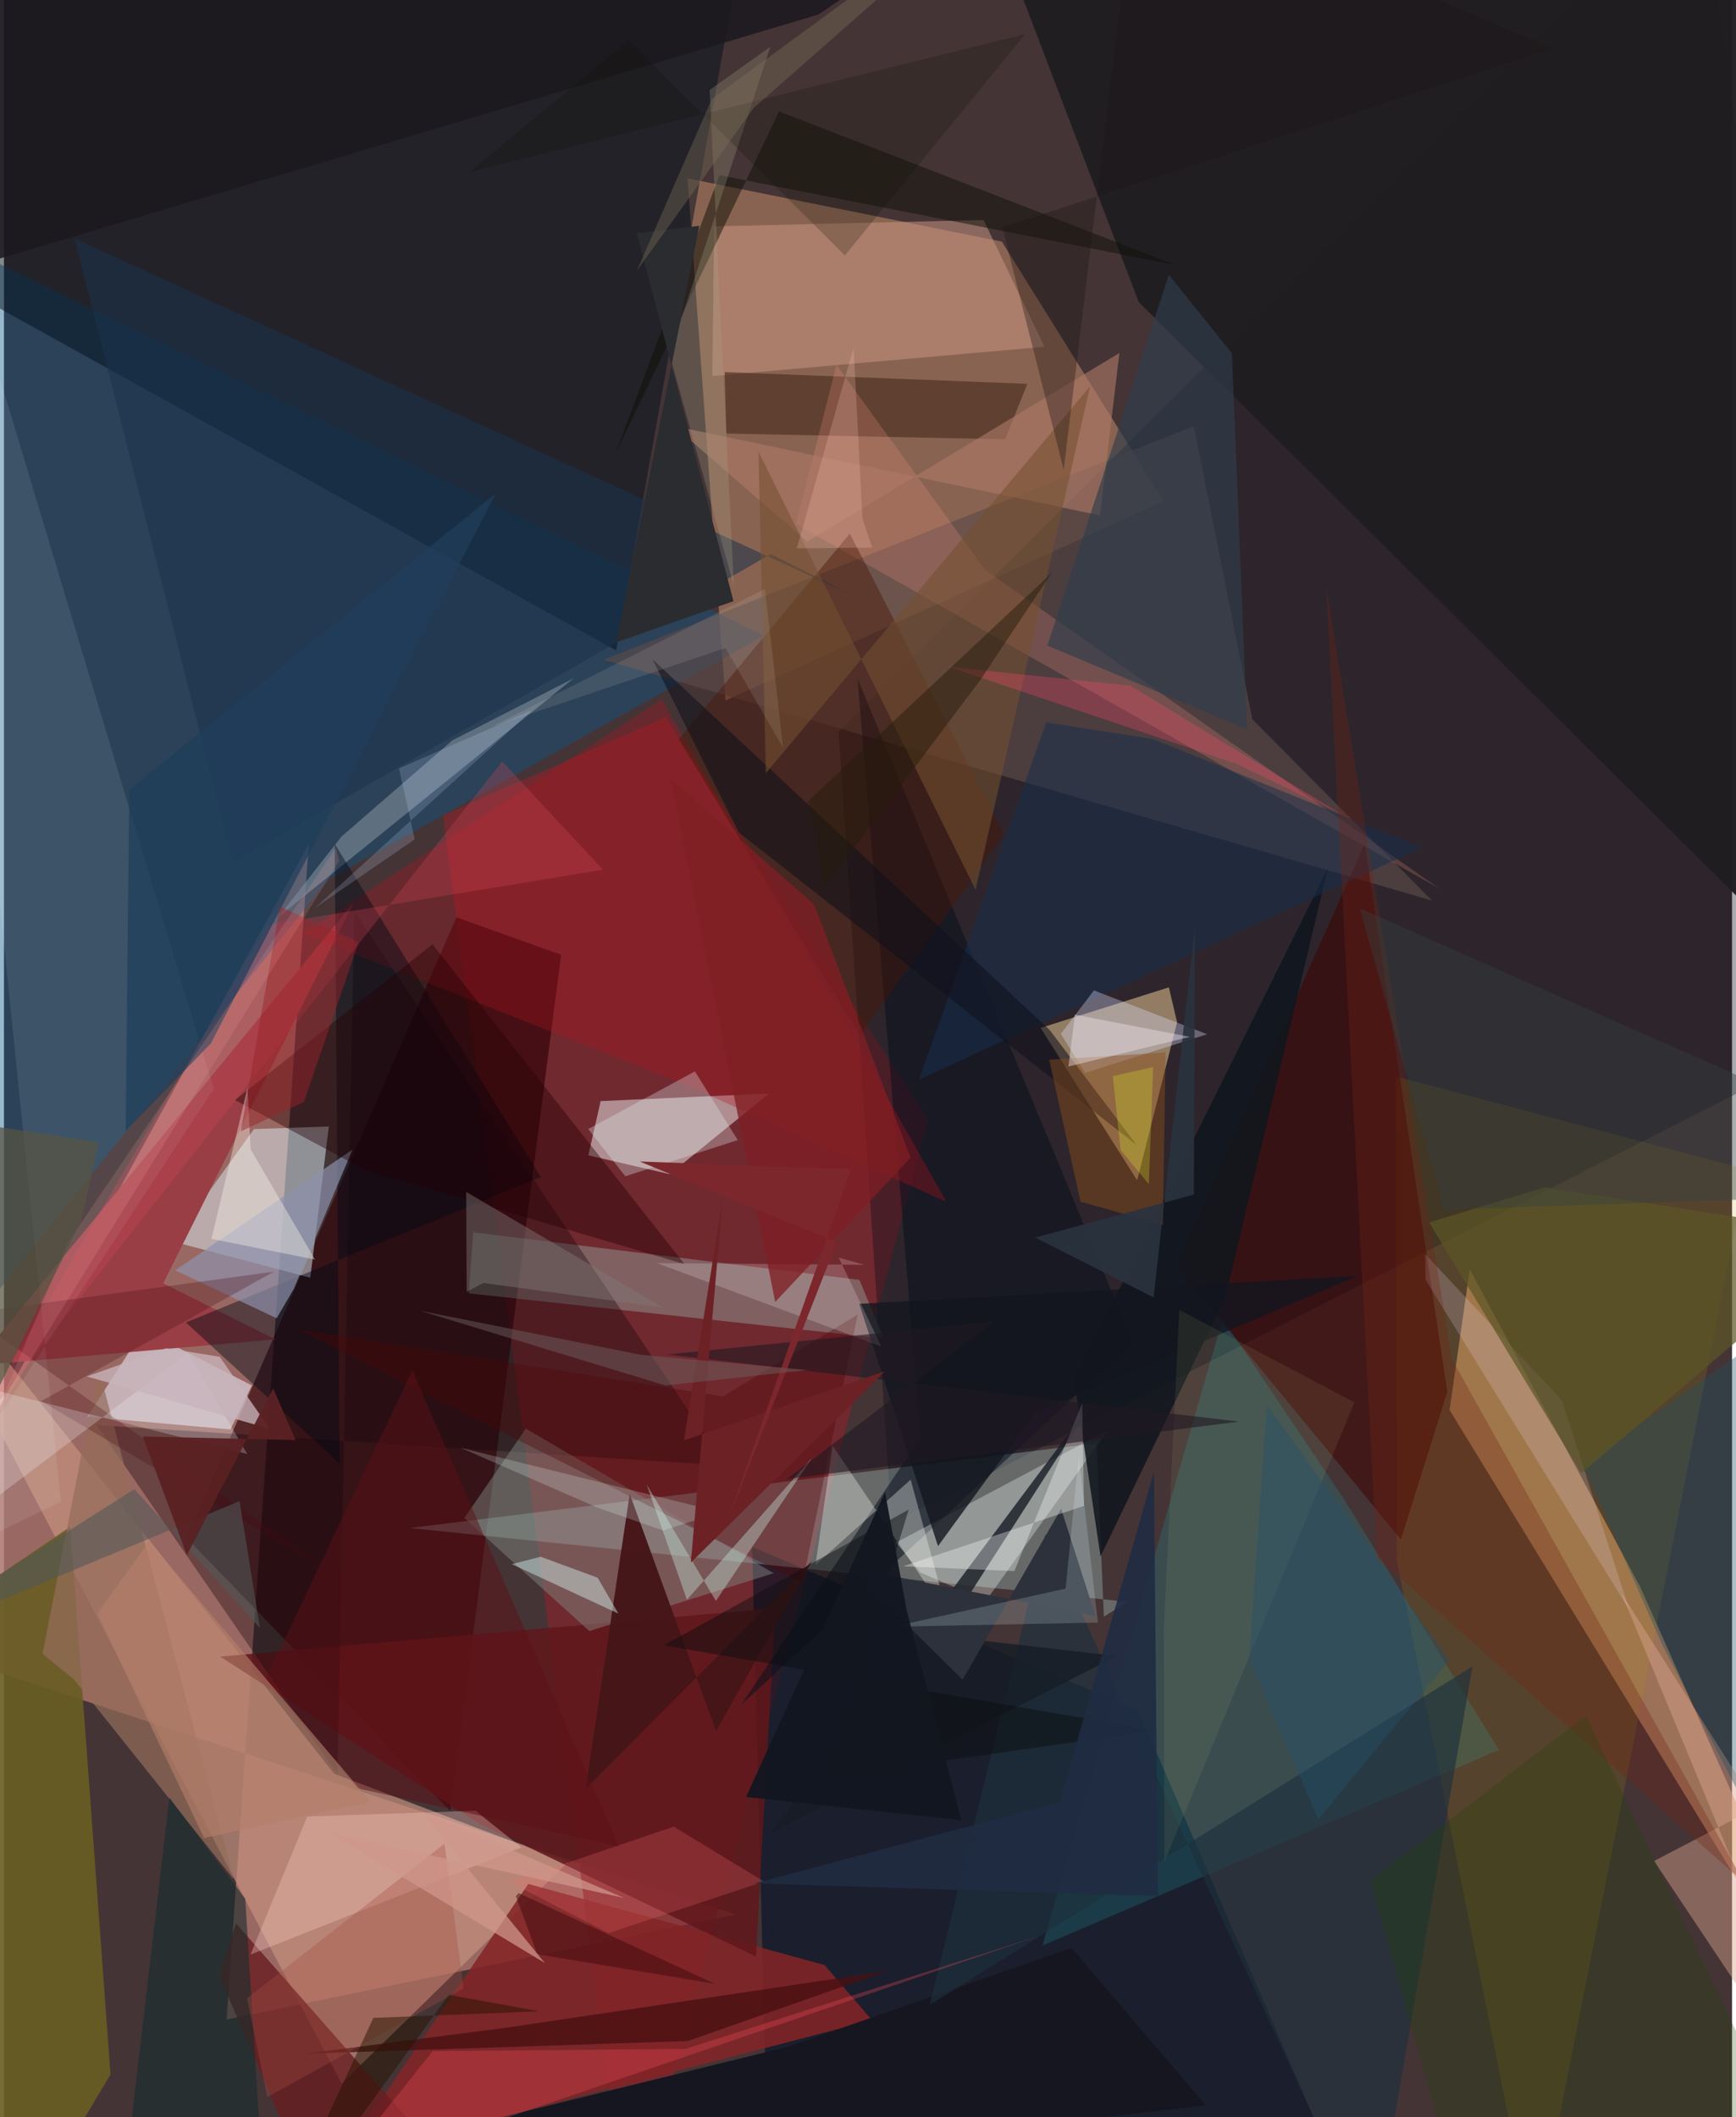 <svg xmlns="http://www.w3.org/2000/svg" width="228" height="278" viewBox="0 0 836 1024"><path fill="#443436" d="M0 0h836v1024H0z"/><path fill="#aa716b" fill-opacity=".847" d="M147.456 408.397L-62 789.419l415.997 136.597-246.289 50.745z"/><path fill="#d99871" fill-opacity=".467" d="M482.721 116.846l-152.015-30.58 18.339 252.54L561.028 242.4z"/><path fill="#82262c" fill-opacity=".706" d="M320.073 346.897L447.078 541.53 302.276 1086l-89.892-691.683z"/><path fill="#dda072" fill-opacity=".565" d="M791.519 767.424l-82.41-153.505-9.772 68.033L898 1006.756z"/><path fill="#000b17" fill-opacity=".341" d="M820.754-62L898 498.547 429.487 736.856l-25.716-382.935z"/><path fill="#0a5588" fill-opacity=".424" d="M367.655 307.423l-404.884-196.8L-62 697.972l219.215-272.795z"/><path fill="#2d0006" fill-opacity=".627" d="M88.325 743.813L218.9 443.658l50.648 18.147L215.9 875.874z"/><path fill="#001025" fill-opacity=".596" d="M361.968 748.208l7.736 307.264 274.502-6.886-95.395-221.317z"/><path fill="#c4917e" fill-opacity=".69" d="M159.776 857.896l112.984 42.87-109.403 107.02L-62 577.847z"/><path fill="#aed5d3" fill-opacity=".329" d="M543.543 774.744l-11.439 7.167-3.534-83.9-332.26 41.04z"/><path fill="#000f1b" fill-opacity=".49" d="M-62-26.497l417.493 8.226-59.33 332.868L-62 115.944z"/><path fill="#b09673" fill-opacity=".773" d="M501.51 497.16l62.04-19.62 3.976 16.888-19.314 76.467z"/><path fill="#daecf4" fill-opacity=".506" d="M148.199 617.996l-66.387-17.501 39.152-54.413 36.204-1.237z"/><path fill="#201d22" fill-opacity=".965" d="M852.535-62L476.31-44.416l72.629 190.45L898 492.798z"/><path fill="#edf0f2" fill-opacity=".506" d="M288.654 532.556l81.515-3.666-48.092 39.017-39.364-9.102z"/><path fill="#832427" fill-opacity=".867" d="M253.67 911.194l143.3 39.224 22.967 26.65-257.214 67.24z"/><path fill="#5d4a48" fill-opacity=".651" d="M290.085 319.112l285.523-112.974 28.297 141.677 86.972 87.771z"/><path fill="#1ca9ac" fill-opacity=".212" d="M502.369 941.002l87.213-303.098 58.094 86.29 75.517 122.186z"/><path fill="#d9d4df" fill-opacity=".671" d="M40.375 685.208l27.07-41.988 52.497 26.861-10.393 21.315z"/><path fill="#695d22" fill-opacity=".91" d="M-62 802.386L2.172 1086l49.391-82.68-19.48-264.89z"/><path fill="#983e44" d="M169.114 436.67L-14.359 660.511l145.722-12.694L77.027 620.7z"/><path fill="#60171a" fill-opacity=".855" d="M373.192 777.842l-268.603 23.38 125.385 80.8 133.808 64.28z"/><path fill="#a7ddd5" fill-opacity=".302" d="M413.857 619.03l-186.89-23.017-2.102 29.524 200.782 21.878z"/><path fill="#b99900" fill-opacity=".153" d="M740.246 1086l102.84-520.38-169.634-44.928.39 234.194z"/><path fill="#15080c" fill-opacity=".361" d="M169.454 440.768l179.428 268.075L44.89 689.242l116.458 168.91z"/><path fill="#c89481" fill-opacity=".541" d="M343.569 109.497l-.883 72.382 160.705-14.16-29.48-61.32z"/><path fill="#868f89" fill-opacity=".443" d="M252.463 690.974l119.912 69.928-89.176 27.98-60.472-54.695z"/><path fill="#080f1e" fill-opacity=".533" d="M356.619 824.6L546.09 649.348 412.937 328.225l30.52 367.016z"/><path fill="#400200" fill-opacity=".533" d="M698.263 673.182l-39.977-265.089-91.19 204.356 108.716 132.126z"/><path fill="#f7fffa" fill-opacity=".31" d="M475.053 774.268l-31.669-13.693-11.824-14.478 102.52-54.415z"/><path fill="#dda78f" fill-opacity=".435" d="M898 1049.625L782.551 770.71l65.63 103.345-49.91 26.04z"/><path fill="#af131e" fill-opacity=".325" d="M144.698 451.544l173.61-113.385 137.61 243.112-125.21-56.229z"/><path fill="#4b2f21" fill-opacity=".659" d="M349.426 209.696l134.888 2.792 10.793-26.861-146.387-5.65z"/><path fill="#7e8a99" fill-opacity=".624" d="M132.67 443.63l143-115.615-58.743 30.076-53.644 46.512z"/><path fill="#681e21" fill-opacity=".796" d="M112.233 930.248l-8.061 25.278 30.473 71.176L249.098 1086z"/><path fill="#f2fcfd" fill-opacity=".094" d="M27.58 726.308L-41.374 52.073l142.864 474.6-157.55 240.134z"/><path fill="#ff9684" fill-opacity=".216" d="M383.228 253.467l19.52-76.975 71.844 99.109 219.544 154.03z"/><path fill="#15161f" d="M-11.55 1086l390.547-95.98 137.473-47.895 64.956 76.166z"/><path fill="#10161d" fill-opacity=".859" d="M590.857 627.534l49.706-207.852L517.78 667.499l12.698 85.295z"/><path fill="#010916" fill-opacity=".435" d="M162.356 707.761l-74.327-68.119 171.712-70.365-99.722-161.067z"/><path fill="#461618" fill-opacity=".98" d="M344.476 837.338l46.487-82.362L281.38 865.271l21.354-142.692z"/><path fill="#481706" fill-opacity=".431" d="M409.205 258.09l74.565 145.432-69.642 97.398-87.731-143.333z"/><path fill="#fafef4" fill-opacity=".329" d="M438.632 715.645l18.107 66.308-55.854-82.692-8.268 57.6z"/><path fill="#1d303c" fill-opacity=".655" d="M447.834 969.698l55.931-227.578L662.045 1086l48.365-279.984z"/><path fill="#161c25" fill-opacity=".792" d="M454.147 791.34l84.125 9.62-167.5 85.689L529.86 673.502z"/><path fill="#feccc5" fill-opacity=".329" d="M146.71 878.594l81.39-2.815 22.222 17.735-131.071 51.855z"/><path fill="#0f1006" fill-opacity=".506" d="M566.657 128.157L346.137 84.73l-50.503 135.164L374.99 53.892z"/><path fill="#182e4d" fill-opacity=".529" d="M504.23 349.396l51.758 8.091 130.052 52.468-243.415 112.266z"/><path fill="#1a334c" fill-opacity=".541" d="M34.175 115.362l76.471 301.74 260.375-149.116 36.859 18.642z"/><path fill="#4e0606" fill-opacity=".361" d="M386.267 765.734l26.745-129.95-65.157 39.618-205.613-32.5z"/><path fill="#8e92ad" fill-opacity=".686" d="M82.846 614.4l85.753-58.368-28.288 67.178-8.382 14.392z"/><path fill="#dde0ff" fill-opacity=".345" d="M523.047 518.925l-11.757-18.873 16.013-21.035 54.772 21.207z"/><path fill="#946d5a" fill-opacity=".71" d="M111.156 908.937L45.703 661.368 18.658 799.945l15.265 12.394z"/><path fill="#250004" fill-opacity=".416" d="M174.419 565.769l154.79 45.609-121.888-154.61-95.61 75.28z"/><path fill="#0f101b" fill-opacity=".561" d="M355.466 402.6L547.98 553.825l-42.168-55.76-192.103-179.24z"/><path fill="#f4dafc" fill-opacity=".196" d="M687.56 606.55l.16 12.437 98.54 159.586-32.614-101.299z"/><path fill="#ae7967" fill-opacity=".604" d="M324.082 206.029l206.16 43.255 9.388-78.553-151.043 91.18z"/><path fill="#754f30" fill-opacity=".569" d="M368.568 373.962L525.43 186.856l-55.42 243.455-104.984-211.855z"/><path fill="#fd4c5f" fill-opacity=".29" d="M501.487 936.084L158.79 1053.02l48.625-61 122.103-1.015z"/><path fill="#827a77" fill-opacity=".439" d="M231.908 620.514l87.06 11.924-95.352-55.964.226 48.332z"/><path fill="#e6f6f6" fill-opacity=".302" d="M300.61 568.911l54.399-17.493-20.752-33.216-51.634 27.889z"/><path fill="#162c2d" fill-opacity=".596" d="M80.039 869.37L60.72 1034.032 127.13 1086l-10.391-167.61z"/><path fill="#762315" fill-opacity=".318" d="M700.454 657.316l141.464 253.3-177.8-157.32-24.337-468.392z"/><path fill="#491012" fill-opacity=".788" d="M330.793 987.18l-184.987 6.105 97.557-12.594 183.814-27.36z"/><path fill="#2f3d4c" fill-opacity=".659" d="M594.016 170.86l7.396 181.929-96.653-40.545 58.807-179.311z"/><path fill="#db485d" fill-opacity=".267" d="M-20.656 700.856l261.713-332.622 48.716 52.424-161.91 26.619z"/><path fill="#c8ecdf" fill-opacity=".38" d="M310.895 717.952l19.507 55.804 60.581-68.667-46.564 69.216z"/><path fill="#14161f" fill-opacity=".796" d="M413.743 630.625L451.869 747.8l47.122-64.659 156.04-66.068z"/><path fill="#8b4e1c" fill-opacity=".455" d="M505.681 512.527l15.09 68.69 39.856 11.21 1.359-83.364z"/><path fill="#faf1f2" fill-opacity=".208" d="M403.832 608.278l12.444 3.46-100.406-.816 108.568 40.37z"/><path fill="#1f4700" fill-opacity=".251" d="M710.248 1086l-49.14-176.586 104.123-79.6L887.314 1086z"/><path fill="#0b0d0f" fill-opacity=".475" d="M319.262 795.782l237.492 41.225-158.432 22.61 39.345-129.46z"/><path fill="#1c525f" fill-opacity=".361" d="M763.91 708.188l37.98 86.658 75.43 146.306-28.876-292.392z"/><path fill="#480814" fill-opacity=".278" d="M130.643 615.047l-148.197 20.25 177.179 126.068-141.634-83.692z"/><path fill="#2c313b" d="M463.764 812.427l-54.772-54.175 119.047 23.295-16.608-51.803z"/><path fill="#a3a285" fill-opacity=".271" d="M353.078 283.171l-31.053-111.59 48.756-148.954-29.404 20.875z"/><path fill="#f96b71" fill-opacity=".235" d="M323.993 883.485l-79.168 26.918 47.567 24.57 75.343-24.935z"/><path fill="#feffff" fill-opacity=".333" d="M434.957 757.565l53.86 2.323 32.826-81.279.848 49.746z"/><path fill="#dcfdfa" fill-opacity=".42" d="M245.662 756.526l13.974-3.582 27.586 10.15 10.041 17.359z"/><path fill="#f6496a" fill-opacity=".31" d="M648.058 394.383l-51.87-24.993-139.175-46.871 87.858 9.142z"/><path fill="#bcc571" fill-opacity=".098" d="M561.378 900.554l91.94-222.269-84.709-44.73-7.483 153.663z"/><path fill="#5c1116" fill-opacity=".502" d="M171.007 864.923l-44.981-51.54 71.529-150.554 99.98 230.322z"/><path fill="#2a2c2f" d="M336.38 109.223l-40.121 201.445 56.66-19.903-46.737-177.989z"/><path fill="#1b191e" fill-opacity=".871" d="M-57.666 141.625L393.992 7.04l14.092-9.629-423.672-55.988z"/><path fill="#f5f7fe" fill-opacity=".243" d="M89.101 654.251L-26.596 741.55l-27.372-81.668 171.673 43.363z"/><path fill="#b47e69" fill-opacity=".62" d="M70.21 745.529l-25.086 34.874 51.72 108.586 80.579-17.507z"/><path fill="#fff9ee" fill-opacity=".365" d="M117.806 526.177l-17.423 73.011 50.123 10.04-31.187-53.334z"/><path fill="#7f1e24" fill-opacity=".773" d="M322.463 376.505L373.105 629.7l65.501-69.76-46.707-122.6z"/><path fill="#515758" fill-opacity=".584" d="M113.978 726.039l9.872 61.422-60.774-67.202-123.097 78.063z"/><path fill="#5c5627" fill-opacity=".714" d="M763.103 712.595l-73.672-121.34 55.98-16.97L898 597.872z"/><path fill="#e6fcff" fill-opacity=".18" d="M429.978 786.798l83.616-18.443 6.341-63.802 9.304 80.222z"/><path fill="#a64e41" fill-opacity=".341" d="M213.106 891.723l9.252 70.02-94.967 52.523-9.782-47.757z"/><path fill="#1d1615" fill-opacity=".353" d="M512.682 227.224L547.708-62l201.857 85.5-266.619 86.358z"/><path fill="#201823" fill-opacity=".596" d="M378.703 715.373l100.203-76.154-158.072 15.898 276.722 32.453z"/><path fill="#203e5b" fill-opacity=".714" d="M60.623 381.996l177.449-143.482-137.974 266.168-41.218 42.342z"/><path fill="#e9feff" fill-opacity=".208" d="M220.924 700.246l125.864 31.135-27.97 8.86-31.626-11.02z"/><path fill="#2a323e" fill-opacity=".922" d="M498.89 598.56l57.284 28.973 20.042-180.099-.588 130.359z"/><path fill="#364041" fill-opacity=".424" d="M898 578.223l-14.385-38.159-227.662-100.692 40.818 145.756z"/><path fill="#251c0b" fill-opacity=".49" d="M506.806 277.179L472.07 329.25l-75.04 99.872-8.01-41.553z"/><path fill="#241300" fill-opacity=".49" d="M178.709 975.996l80.22-3.207-43.699-7.948L127.56 1086z"/><path fill="#3b0a0b" fill-opacity=".494" d="M343.925 959.514L258 945.162l-10.348-28.039 1.367-1.509z"/><path fill="#6d2225" fill-opacity=".996" d="M328.951 696.655l18.803-117.114-15.455 176.211 93.835-92.526z"/><path fill="#c8b4bb" fill-opacity=".78" d="M78.527 652.087l-38.44 13.648 88.506 25.338-24.208-34.856z"/><path fill="#202c42" fill-opacity=".898" d="M558.28 917.07l-195.334-6.108 147.846-39.386 45.532-159.702z"/><path fill="#9a232b" fill-opacity=".486" d="M171.6 455.675l-38.05-17.159-18.963 108.67 30.518-14.181z"/><path fill="#121620" fill-opacity=".957" d="M463.185 880.358l-26.444-101.42-10.501-57.269-67.224 147.462z"/><path fill="#5a2123" fill-opacity=".953" d="M130.235 671.44l10.858 25.095-73.915-1.772 21.299 57.363z"/><path fill="#7b272c" d="M349.977 735.785l52.907-134.98-95.326-39.02 102.301 3.741z"/><path fill="#ebe1e8" fill-opacity=".435" d="M573.721 501.496l-58.759 14.345 3.152-25.123 11.034 2.198z"/><path fill="#23516b" fill-opacity=".427" d="M699.195 803.02L635.825 880l-33.402-77.679 8.575-122.955z"/><path fill="#ffc5b8" fill-opacity=".224" d="M415.31 250.89l4.705 13.951-36.464.398 27.48-97.104z"/><path fill="#faa1a4" fill-opacity=".161" d="M160.62 410.007l1.516 6.438-167.57 270.84 36.543-86.62z"/><path fill="#d0978b" fill-opacity=".737" d="M157.585 886.612l142.434 31.353-98.182-41.9 59.828 73.376z"/><path fill="#c8ddfc" fill-opacity=".192" d="M150.423 439.162l48.305-33.226-7.626-34.27 64.414-28.234z"/><path fill="#575443" fill-opacity=".737" d="M37.348 590.646L-15.818 697.98l-27.773-159.049 89.47 13.537z"/><path fill="#6c615f" fill-opacity=".475" d="M308.282 655.295l-107.254-21.4 118.947 36.2 68.88-7.465z"/><path fill="#ebdfd8" fill-opacity=".122" d="M235.415 351.69l132.7-66.853 8.814 76.818-27.906-48.247z"/><path fill="#120f00" fill-opacity=".216" d="M224.967 83.271l77.254-63.707 104.612 103.962 87.21-107.097z"/><path fill="#e0f524" fill-opacity=".255" d="M555.961 516.084l-2.102 56.67-13.68-16.601-3.76-35.666z"/><path fill="#83745b" fill-opacity=".353" d="M362.683 52.228L492.48-62 342.433 47.877l-36.17 82.912z"/></svg>